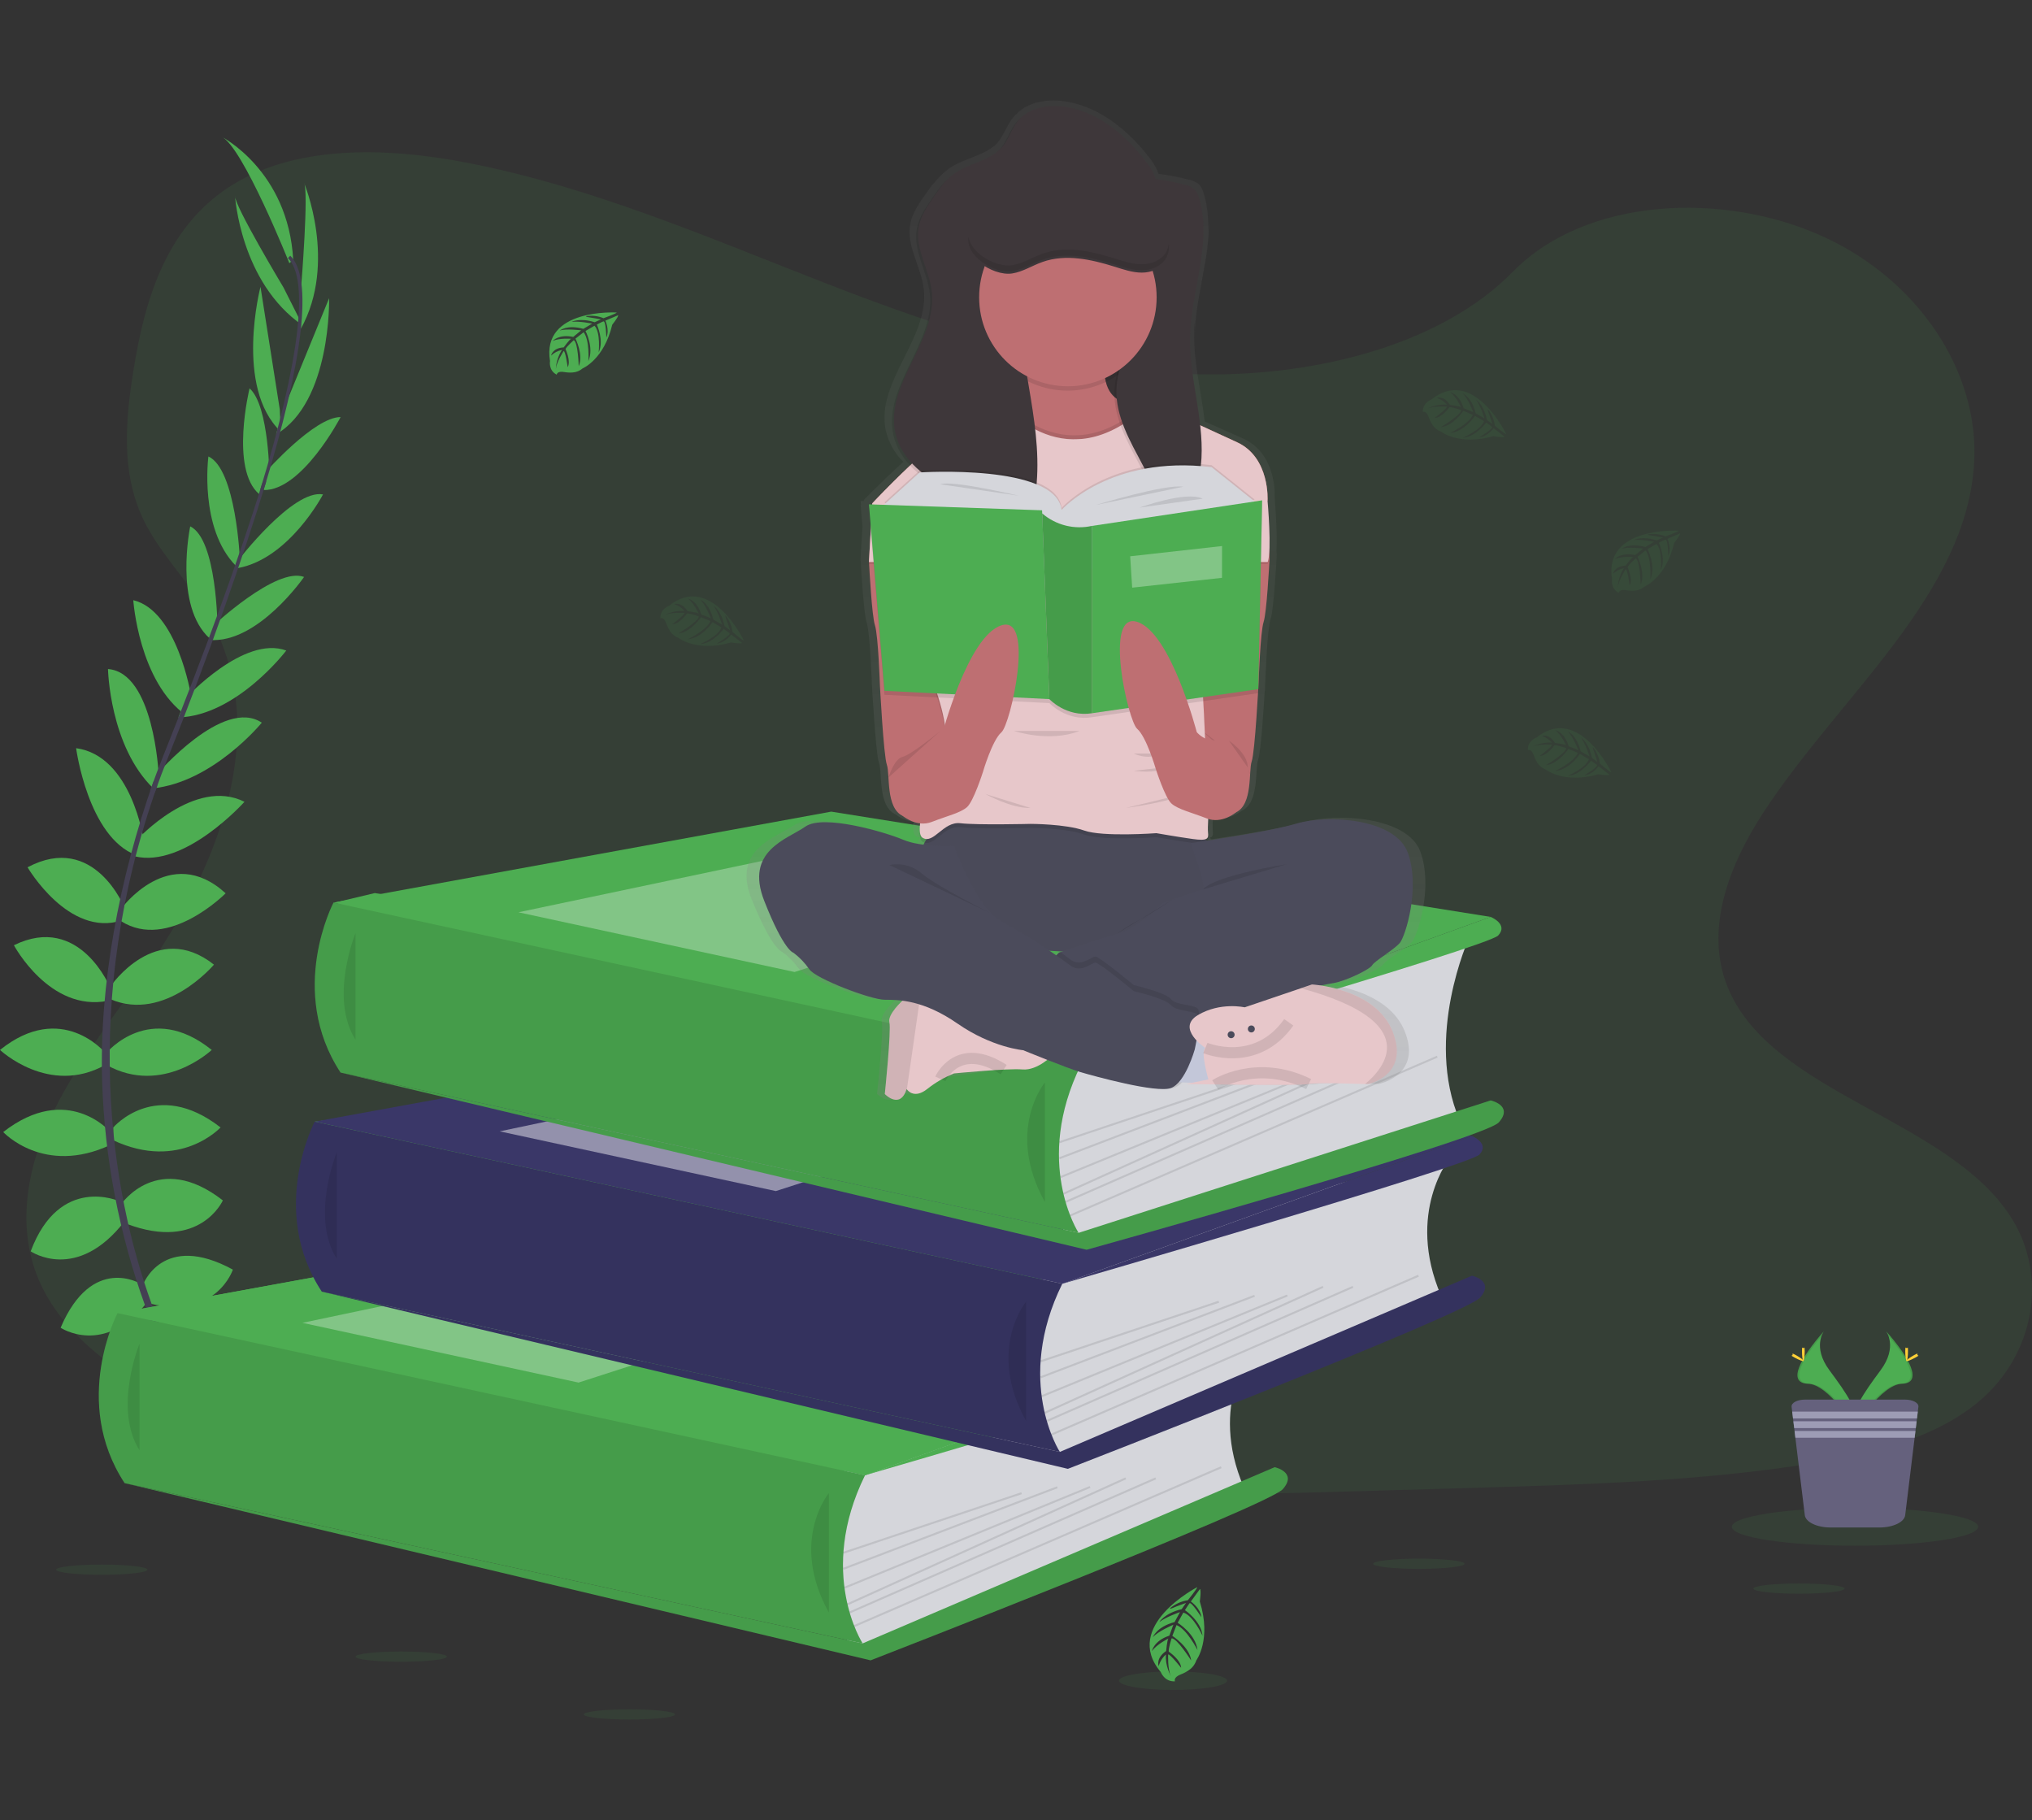 <svg width="182" height="163" viewBox="0 0 182 163" fill="none" xmlns="http://www.w3.org/2000/svg">
<rect x="0" y="0" width="182" height="163" fill="#333333" stroke="none"/>
<g clip-path="url(#clip0)">
<path opacity="0.1" d="M106.737 33.503C95.221 33.102 84.251 29.377 73.778 25.3C63.304 21.224 52.931 16.707 41.69 14.548C34.461 13.159 26.192 12.963 20.368 16.846C14.762 20.591 12.95 27.037 11.977 33.025C11.244 37.529 10.813 42.269 12.822 46.486C14.215 49.414 16.69 51.875 18.4 54.689C24.356 64.446 20.148 76.479 13.694 86.007C10.669 90.477 7.155 94.744 4.82 99.498C2.486 104.252 1.404 109.707 3.447 114.56C5.473 119.375 10.301 122.984 15.528 125.525C26.149 130.687 38.66 132.164 50.868 133C77.884 134.853 105.043 134.05 132.13 133.248C142.155 132.95 152.222 132.649 162.084 131.096C167.561 130.233 173.214 128.865 177.19 125.559C182.237 121.363 183.488 114.257 180.107 108.997C174.432 100.172 158.754 97.981 154.783 88.508C152.601 83.296 154.843 77.49 158.014 72.654C164.818 62.283 176.222 53.184 176.824 41.329C177.237 33.186 171.753 25.033 163.276 21.18C154.391 17.126 142.068 17.64 135.516 24.325C128.765 31.213 116.904 33.856 106.737 33.503Z" fill="#4DAD52"/>
<path d="M77.482 132.126L16.578 131.829L10.527 117.604L31.925 116.048L28.196 100.452L70.519 94.954L29.991 80.835L33.571 79.983L98.74 90.637L95.151 114.976L90.021 128.351L77.482 132.126Z" fill="#4DAD52"/>
<path d="M17.512 125.871C17.512 125.871 21.249 125.272 23.491 127.918C23.491 127.918 21.847 129.216 18.31 127.419L17.512 125.871Z" fill="#4DAD52"/>
<path d="M17.121 125.812C17.121 125.812 14.737 128.753 15.911 132.026C15.911 132.026 17.854 131.247 18.066 127.278L17.121 125.812Z" fill="#4DAD52"/>
<path d="M14.979 120.978C14.979 120.978 16.473 118.23 22.452 122.076C22.452 122.076 21.655 123.924 19.014 123.774C16.374 123.624 15.676 122.426 14.979 120.978Z" fill="#4DAD52"/>
<path d="M14.592 120.78C14.592 120.78 11.491 120.423 11.19 127.538C11.19 127.538 13.157 127.947 14.553 125.696C15.95 123.446 15.377 122.183 14.592 120.78Z" fill="#4DAD52"/>
<path d="M12.786 115.104C12.786 115.104 14.53 110.261 20.858 113.706C20.858 113.706 19.413 118.15 13.434 116.752L12.786 115.104Z" fill="#4DAD52"/>
<path d="M10.843 107.865C10.843 107.865 14.132 102.972 19.961 107.508C19.961 107.508 17.918 112.101 11.342 109.605L10.843 107.865Z" fill="#4DAD52"/>
<path d="M10.146 100.974C10.146 100.974 13.982 96.479 19.754 100.974C19.754 100.974 16.117 104.919 10.146 102.123V100.974Z" fill="#4DAD52"/>
<path d="M9.548 94.282C9.548 94.282 13.434 89.589 18.964 94.032C18.964 94.032 14.58 98.177 9.548 95.381V94.282Z" fill="#4DAD52"/>
<path d="M9.897 88.341C9.897 88.341 13.989 82.299 19.164 86.393C19.164 86.393 14.779 91.586 9.897 89.489V88.341Z" fill="#4DAD52"/>
<path d="M10.843 81.401C10.843 81.401 15.178 75.409 20.21 80.003C20.21 80.003 15.078 85.195 10.843 82.499V81.401Z" fill="#4DAD52"/>
<path d="M12.288 75.197C12.288 75.197 17.42 69.566 21.897 71.809C21.897 71.809 16.55 77.79 12.064 76.691L12.288 75.197Z" fill="#4DAD52"/>
<path d="M14.082 69.316C14.082 69.316 20.004 62.419 23.448 64.723C23.448 64.723 19.085 70.072 13.662 70.607L14.082 69.316Z" fill="#4DAD52"/>
<path d="M16.671 62.495C16.671 62.495 21.854 56.864 25.64 58.262C25.64 58.262 21.206 64.104 15.975 64.254L16.671 62.495Z" fill="#4DAD52"/>
<path d="M19.014 56.115C19.014 56.115 24.744 50.723 27.235 51.672C27.235 51.672 23.1 57.663 18.765 57.314L19.014 56.115Z" fill="#4DAD52"/>
<path d="M21.306 50.224C21.306 50.224 26.238 43.781 28.931 44.28C28.931 44.28 25.939 50.024 21.306 50.878V50.224Z" fill="#4DAD52"/>
<path d="M23.794 42.28C23.794 42.28 28.153 37.342 30.509 37.353C30.509 37.353 27.068 43.95 23.614 43.89L23.794 42.28Z" fill="#4DAD52"/>
<path d="M25.267 36.991L29.479 26.706C29.479 26.706 29.689 36.003 24.731 38.899L25.267 36.991Z" fill="#4DAD52"/>
<path d="M26.977 25.648C26.977 25.648 27.674 17.059 27.226 16.36C27.226 16.36 30.237 23.501 26.948 29.443L26.977 25.648Z" fill="#4DAD52"/>
<path d="M12.623 114.99C12.623 114.99 8.256 112.278 5.429 118.913C5.429 118.913 9.315 121.499 13.137 116.682L12.623 114.99Z" fill="#4DAD52"/>
<path d="M10.703 107.588C10.703 107.588 5.347 105.14 2.749 112.068C2.749 112.068 6.886 114.921 11.19 109.339L10.703 107.588Z" fill="#4DAD52"/>
<path d="M9.897 101.386C9.897 101.386 6.06 96.891 0.288 101.386C0.288 101.386 3.925 105.331 9.897 102.535V101.386Z" fill="#4DAD52"/>
<path d="M9.416 94.282C9.416 94.282 5.53 89.589 0 94.032C0 94.032 4.384 98.177 9.416 95.381V94.282Z" fill="#4DAD52"/>
<path d="M9.897 88.512C9.897 88.512 7.171 81.745 1.246 84.655C1.246 84.655 4.448 90.655 9.655 89.635L9.897 88.512Z" fill="#4DAD52"/>
<path d="M11.187 81.367C11.187 81.367 8.477 74.482 2.468 77.674C2.468 77.674 6.148 83.984 10.92 82.43L11.187 81.367Z" fill="#4DAD52"/>
<path d="M12.867 75.231C12.867 75.231 11.799 67.683 6.817 67.007C6.817 67.007 7.874 74.967 12.196 76.591L12.867 75.231Z" fill="#4DAD52"/>
<path d="M14.208 69.33C14.208 69.33 13.792 60.236 9.673 59.919C9.673 59.919 9.811 66.821 13.744 70.618L14.208 69.33Z" fill="#4DAD52"/>
<path d="M17.098 62.24C17.098 62.24 15.87 54.678 11.938 53.754C11.938 53.754 12.425 61.078 16.708 64.097L17.098 62.24Z" fill="#4DAD52"/>
<path d="M19.48 56.178C19.48 56.178 19.439 48.3 17.037 47.142C17.037 47.142 15.548 54.275 18.785 57.183L19.48 56.178Z" fill="#4DAD52"/>
<path d="M21.489 50.135C21.489 50.135 21.153 42.023 18.666 40.88C18.666 40.88 17.815 47.299 21.117 50.666L21.489 50.135Z" fill="#4DAD52"/>
<path d="M24.141 42.927C24.141 42.927 24.126 36.329 22.351 34.782C22.351 34.782 20.585 42.009 23.213 44.254L24.141 42.927Z" fill="#4DAD52"/>
<path d="M25.059 36.666L23.331 25.686C23.331 25.686 20.984 34.683 25.14 38.649L25.059 36.666Z" fill="#4DAD52"/>
<path d="M25.395 25.752C25.395 25.752 20.961 18.369 21.052 17.549C21.052 17.549 21.523 25.286 27.101 29.14L25.395 25.752Z" fill="#4DAD52"/>
<path d="M25.915 23.571C25.915 23.571 21.73 13.086 19.836 12.237C19.836 12.237 25.815 15.283 26.263 23.271L25.915 23.571Z" fill="#4DAD52"/>
<path d="M23.593 43.952L23.306 43.865C26.838 32.322 27.719 24.963 25.788 23.118L25.993 22.9C28.041 24.848 27.21 32.126 23.593 43.952Z" fill="#444053"/>
<path d="M13.867 70.978L13.443 70.826C13.819 69.769 14.222 68.695 14.646 67.638C18.333 58.43 21.471 49.864 23.484 43.287L23.852 43.109C21.836 49.698 18.753 58.592 15.062 67.813C14.641 68.851 14.238 69.919 13.867 70.978Z" fill="#444053"/>
<path d="M22.778 134.509C22.721 134.446 16.996 127.986 13.005 116.957C10.667 110.5 9.365 103.712 9.149 96.846C8.875 88.264 10.673 78.681 13.751 69.976L14.085 70.368C7.174 89.906 9.92 106.648 13.562 116.731C17.511 127.66 23.171 134.049 23.226 134.113L22.778 134.509Z" fill="#444053"/>
<path d="M112.229 120.793C112.229 120.793 108.196 125.727 111.399 133.186L79.192 147.183L76.101 147.832L74.678 141.591L75.63 133.715V129.411L112.229 120.793Z" fill="#D5D6DB"/>
<path d="M10.527 117.604L55.103 109.461L114.169 118.89L77.482 132.126L10.527 117.604Z" fill="#4DAD52"/>
<path d="M10.527 117.604L55.103 109.461L114.169 118.89L77.482 132.126L10.527 117.604Z" fill="#4DAD52"/>
<path d="M10.527 117.602C10.527 117.602 6.358 125.518 11.162 132.829L77.265 147.183C77.265 147.183 73.162 140.878 77.477 132.126L10.527 117.602Z" fill="#4DAD52"/>
<path opacity="0.1" d="M10.527 117.602C10.527 117.602 6.358 125.518 11.162 132.829L77.265 147.183C77.265 147.183 73.162 140.878 77.477 132.126L10.527 117.602Z" fill="black"/>
<path opacity="0.1" d="M12.496 120.347C12.496 120.347 10.114 126.138 12.496 129.887V120.347Z" fill="black"/>
<path d="M77.265 147.183L114.169 131.402C114.169 131.402 116.233 131.848 114.899 133.364C113.564 134.88 77.977 148.699 77.977 148.699L11.162 132.829L77.265 147.183Z" fill="#4DAD52"/>
<path opacity="0.1" d="M77.265 147.183L114.169 131.402C114.169 131.402 116.233 131.848 114.899 133.364C113.564 134.88 77.977 148.699 77.977 148.699L11.162 132.829L77.265 147.183Z" fill="black"/>
<path opacity="0.1" d="M74.24 133.721C74.24 133.721 70.681 138 74.24 144.42V133.721Z" fill="black"/>
<path opacity="0.1" d="M91.469 133.648L75.507 138.985L75.563 139.154L91.526 133.817L91.469 133.648Z" fill="black"/>
<path opacity="0.1" d="M94.666 133.117L75.502 140.42L75.565 140.587L94.73 133.284L94.666 133.117Z" fill="black"/>
<path opacity="0.1" d="M97.603 133.091L75.609 142.113L75.676 142.278L97.67 133.256L97.603 133.091Z" fill="black"/>
<path opacity="0.1" d="M100.796 132.319L75.865 143.605L75.939 143.767L100.869 132.481L100.796 132.319Z" fill="black"/>
<path opacity="0.1" d="M103.478 132.323L76.063 144.331L76.134 144.495L103.549 132.486L103.478 132.323Z" fill="black"/>
<path opacity="0.1" d="M109.346 131.324L76.476 145.551L76.547 145.715L109.416 131.488L109.346 131.324Z" fill="black"/>
<path opacity="0.3" d="M27.087 118.474L58.404 111.877L77.482 115.532L51.82 123.824L27.087 118.474Z" fill="white"/>
<path d="M114.169 118.89C114.169 118.89 115.788 119.544 114.838 120.555C113.888 121.566 77.477 132.126 77.477 132.126L114.169 118.89Z" fill="#4DAD52"/>
<path d="M129.897 103.642C129.897 103.642 125.865 108.574 129.068 116.035L96.861 130.033L93.77 130.686L92.347 124.444L93.313 116.57V112.26L129.897 103.642Z" fill="#D5D6DB"/>
<path d="M28.196 100.452L72.77 92.31L131.838 101.739L95.151 114.976L28.196 100.452Z" fill="#3A3768"/>
<path d="M28.189 100.452C28.189 100.452 24.018 108.367 28.822 115.678L94.925 130.033C94.925 130.033 90.824 123.722 95.144 114.974L28.189 100.452Z" fill="#3A3768"/>
<path opacity="0.1" d="M28.189 100.452C28.189 100.452 24.018 108.367 28.822 115.678L94.925 130.033C94.925 130.033 90.824 123.722 95.144 114.974L74.24 110.439L28.189 100.452Z" fill="black"/>
<path opacity="0.1" d="M30.164 103.196C30.164 103.196 27.783 108.986 30.164 112.736V103.196Z" fill="black"/>
<path d="M94.932 130.033L131.838 114.252C131.838 114.252 133.9 114.698 132.566 116.213C131.231 117.729 95.644 131.549 95.644 131.549L28.829 115.678L94.932 130.033Z" fill="#3A3768"/>
<path opacity="0.1" d="M94.932 130.033L131.838 114.252C131.838 114.252 133.9 114.698 132.566 116.213C131.231 117.729 95.644 131.549 95.644 131.549L28.829 115.678L94.932 130.033Z" fill="black"/>
<path opacity="0.1" d="M91.907 116.57C91.907 116.57 88.349 120.85 91.907 127.269V116.57Z" fill="black"/>
<path opacity="0.1" d="M109.138 116.499L93.175 121.836L93.232 122.006L109.194 116.669L109.138 116.499Z" fill="black"/>
<path opacity="0.1" d="M112.337 115.968L93.173 123.271L93.236 123.437L112.401 116.134L112.337 115.968Z" fill="black"/>
<path opacity="0.1" d="M115.271 115.94L93.277 124.961L93.344 125.126L115.338 116.105L115.271 115.94Z" fill="black"/>
<path opacity="0.1" d="M118.466 115.167L93.536 126.453L93.609 126.616L118.539 115.33L118.466 115.167Z" fill="black"/>
<path opacity="0.1" d="M121.146 115.169L93.731 127.178L93.802 127.341L121.217 115.332L121.146 115.169Z" fill="black"/>
<path opacity="0.1" d="M127.015 114.17L94.145 128.397L94.216 128.561L127.085 114.334L127.015 114.17Z" fill="black"/>
<path opacity="0.45" d="M44.756 101.324L76.073 94.726L95.151 98.382L69.489 106.673L44.756 101.324Z" fill="white"/>
<path d="M131.838 101.739C131.838 101.739 133.456 102.394 132.507 103.403C131.559 104.412 95.151 114.974 95.151 114.974L131.838 101.739Z" fill="#3A3768"/>
<path d="M131.569 84.022C131.569 84.022 127.536 92.879 130.738 100.338L98.532 110.413L95.448 111.067L94.025 104.826L94.977 96.95V92.64L131.569 84.022Z" fill="#D5D6DB"/>
<path d="M29.874 80.834L74.45 72.69L133.518 82.119L96.829 95.356L29.874 80.834Z" fill="#4DAD52"/>
<path d="M29.874 80.832C29.874 80.832 25.698 88.747 30.502 96.058L96.605 110.413C96.605 110.413 92.502 104.102 96.822 95.356L29.874 80.832Z" fill="#4DAD52"/>
<path opacity="0.1" d="M29.874 80.832C29.874 80.832 25.698 88.747 30.502 96.058L96.605 110.413C96.605 110.413 92.502 104.102 96.822 95.356L29.874 80.832Z" fill="black"/>
<path opacity="0.1" d="M31.843 83.576C31.843 83.576 29.461 89.368 31.843 93.116V83.576Z" fill="black"/>
<path d="M96.612 110.413L133.516 98.555C133.516 98.555 135.58 99.001 134.246 100.516C132.911 102.032 97.324 111.928 97.324 111.928L30.509 96.058L96.612 110.413Z" fill="#4DAD52"/>
<path opacity="0.1" d="M96.612 110.413L133.516 98.555C133.516 98.555 135.58 99.001 134.246 100.516C132.911 102.032 97.324 111.928 97.324 111.928L30.509 96.058L96.612 110.413Z" fill="black"/>
<path opacity="0.1" d="M93.587 96.95C93.587 96.95 90.028 101.229 93.587 107.649V96.95Z" fill="black"/>
<path opacity="0.1" d="M110.818 96.879L94.856 102.216L94.912 102.385L110.874 97.048L110.818 96.879Z" fill="black"/>
<path opacity="0.1" d="M114.016 96.348L94.852 103.651L94.915 103.818L114.08 96.515L114.016 96.348Z" fill="black"/>
<path opacity="0.1" d="M116.948 96.321L94.954 105.342L95.022 105.507L117.016 96.486L116.948 96.321Z" fill="black"/>
<path opacity="0.1" d="M120.146 95.547L95.216 106.833L95.289 106.995L120.219 95.71L120.146 95.547Z" fill="black"/>
<path opacity="0.1" d="M122.827 95.55L95.411 107.559L95.483 107.722L122.898 95.713L122.827 95.55Z" fill="black"/>
<path opacity="0.1" d="M128.695 94.553L95.825 108.78L95.896 108.943L128.765 94.716L128.695 94.553Z" fill="black"/>
<path opacity="0.3" d="M46.434 81.704L77.751 75.106L96.829 78.761L71.167 87.053L46.434 81.704Z" fill="white"/>
<path d="M133.516 82.119C133.516 82.119 135.135 82.774 134.185 83.785C133.235 84.796 96.829 95.356 96.829 95.356L133.516 82.119Z" fill="#4DAD52"/>
<path d="M55.235 27.989C55.235 27.989 48.473 27.581 49.263 32.335C49.263 32.335 49.105 33.175 49.865 33.556C49.865 33.556 49.877 33.2 50.559 33.323C50.802 33.365 51.049 33.377 51.295 33.358C51.627 33.336 51.942 33.206 52.194 32.988C52.194 32.988 54.096 32.199 54.836 29.082C54.836 29.082 55.384 28.403 55.37 28.228L54.224 28.717C54.224 28.717 54.614 29.543 54.308 30.229C54.308 30.229 54.27 28.747 54.05 28.781C54.005 28.781 53.457 29.068 53.457 29.068C53.457 29.068 54.128 30.507 53.621 31.552C53.621 31.552 53.813 29.78 53.247 29.172L52.443 29.642C52.443 29.642 53.228 31.128 52.696 32.34C52.696 32.34 52.833 30.48 52.274 29.756L51.544 30.327C51.544 30.327 52.283 31.791 51.833 32.797C51.833 32.797 51.774 30.632 51.388 30.468C51.388 30.468 50.749 31.032 50.653 31.263C50.653 31.263 51.158 32.333 50.843 32.888C50.843 32.888 50.653 31.445 50.487 31.438C50.487 31.438 49.852 32.394 49.786 33.043C49.817 32.438 50.006 31.851 50.333 31.342C49.967 31.411 49.629 31.587 49.361 31.846C49.361 31.846 49.459 31.171 50.491 31.112C50.491 31.112 51.016 30.386 51.157 30.343C51.157 30.343 50.13 30.256 49.509 30.532C49.509 30.532 50.057 29.896 51.343 30.175L52.055 29.587C52.055 29.587 50.706 29.409 50.133 29.607C50.133 29.607 50.794 29.043 52.249 29.453L53.034 28.984C53.034 28.984 51.883 28.736 51.197 28.826C51.197 28.826 51.92 28.435 53.263 28.858L53.822 28.606C53.822 28.606 52.98 28.441 52.733 28.414C52.486 28.387 52.473 28.319 52.473 28.319C53.008 28.231 53.556 28.293 54.057 28.498C54.057 28.498 55.258 28.064 55.235 27.989Z" fill="#4DAD52"/>
<path opacity="0.1" d="M150.359 47.529C150.359 47.529 143.598 47.121 144.388 51.875C144.388 51.875 144.23 52.715 144.989 53.096C144.989 53.096 145.002 52.74 145.683 52.863C145.927 52.904 146.174 52.916 146.42 52.898C146.749 52.874 147.061 52.744 147.31 52.528C147.31 52.528 149.213 51.739 149.952 48.622C149.952 48.622 150.5 47.943 150.486 47.768L149.343 48.257C149.343 48.257 149.733 49.083 149.427 49.769C149.427 49.769 149.39 48.287 149.171 48.321C149.126 48.321 148.576 48.608 148.576 48.608C148.576 48.608 149.247 50.047 148.742 51.092C148.742 51.092 148.934 49.32 148.367 48.712L147.562 49.182C147.562 49.182 148.347 50.668 147.815 51.88C147.815 51.88 147.952 50.02 147.393 49.296L146.665 49.867C146.665 49.867 147.402 51.331 146.952 52.337C146.952 52.337 146.893 50.172 146.507 50.008C146.507 50.008 145.87 50.571 145.772 50.803C145.772 50.803 146.278 51.873 145.964 52.428C145.964 52.428 145.772 50.985 145.609 50.978C145.609 50.978 144.973 51.934 144.907 52.583C144.938 51.977 145.127 51.391 145.455 50.882C145.089 50.951 144.751 51.127 144.482 51.386C144.482 51.386 144.582 50.711 145.612 50.652C145.612 50.652 146.137 49.926 146.278 49.881C146.278 49.881 145.253 49.796 144.63 50.072C144.63 50.072 145.178 49.435 146.464 49.715L147.176 49.127C147.176 49.127 145.826 48.949 145.254 49.147C145.254 49.147 145.913 48.583 147.37 48.993L148.153 48.524C148.153 48.524 147.002 48.276 146.317 48.366C146.317 48.366 147.039 47.975 148.383 48.398L148.943 48.146C148.943 48.146 148.1 47.98 147.852 47.954C147.605 47.927 147.592 47.859 147.592 47.859C148.127 47.77 148.675 47.832 149.176 48.038C149.176 48.038 150.381 47.604 150.359 47.529Z" fill="#4DAD52"/>
<path opacity="0.1" d="M66.623 57.358C66.623 57.358 63.676 51.236 59.925 54.254C59.925 54.254 59.116 54.525 59.155 55.375C59.155 55.375 59.466 55.213 59.689 55.869C59.772 56.101 59.882 56.323 60.016 56.529C60.198 56.809 60.466 57.022 60.779 57.135C60.779 57.135 62.393 58.416 65.47 57.542C65.47 57.542 66.329 57.69 66.47 57.586L65.487 56.825C65.487 56.825 64.954 57.569 64.21 57.635C64.21 57.635 65.484 56.88 65.347 56.706C65.319 56.67 64.813 56.326 64.813 56.326C64.813 56.326 63.886 57.615 62.73 57.681C62.73 57.681 64.367 56.986 64.619 56.192L63.819 55.718C63.819 55.718 62.906 57.13 61.591 57.255C61.591 57.255 63.278 56.468 63.635 55.627L62.785 55.27C62.785 55.27 61.868 56.629 60.772 56.727C60.772 56.727 62.63 55.62 62.584 55.2C62.584 55.2 61.781 54.919 61.532 54.946C61.532 54.946 60.852 55.907 60.212 55.907C60.212 55.907 61.374 55.035 61.303 54.894C61.303 54.894 60.16 54.805 59.559 55.072C60.101 54.802 60.704 54.679 61.308 54.715C61.068 54.429 60.75 54.219 60.393 54.111C60.393 54.111 61.03 53.868 61.584 54.74C61.584 54.74 62.473 54.846 62.578 54.947C62.578 54.947 62.153 54.009 61.61 53.601C61.61 53.601 62.432 53.767 62.808 55.028L63.671 55.37C63.671 55.37 63.174 54.1 62.717 53.699C62.717 53.699 63.529 54 63.883 55.482L64.673 55.939C64.673 55.939 64.329 54.81 63.916 54.255C63.916 54.255 64.609 54.698 64.895 56.078L65.388 56.445C65.388 56.445 65.121 55.627 65.032 55.398C64.943 55.17 64.987 55.124 64.987 55.124C65.326 55.547 65.54 56.056 65.607 56.595C65.607 56.595 66.559 57.412 66.623 57.358Z" fill="#4DAD52"/>
<path opacity="0.1" d="M134.911 38.881C134.911 38.881 131.966 32.759 128.214 35.776C128.214 35.776 127.406 36.047 127.443 36.898C127.443 36.898 127.756 36.738 127.977 37.392C128.06 37.625 128.17 37.847 128.306 38.054C128.487 38.333 128.755 38.545 129.068 38.658C129.068 38.658 130.683 39.938 133.758 39.066C133.758 39.066 134.617 39.213 134.76 39.109L133.783 38.346C133.783 38.346 133.249 39.091 132.507 39.157C132.507 39.157 133.779 38.401 133.642 38.227C133.614 38.191 133.109 37.847 133.109 37.847C133.109 37.847 132.183 39.136 131.025 39.202C131.025 39.202 132.664 38.507 132.916 37.715L132.103 37.244C132.103 37.244 131.192 38.654 129.875 38.781C129.875 38.781 131.562 37.993 131.922 37.151L131.069 36.795C131.069 36.795 130.153 38.155 129.059 38.252C129.059 38.252 130.915 37.144 130.868 36.727C130.868 36.727 130.068 36.443 129.819 36.472C129.819 36.472 129.139 37.431 128.496 37.431C128.496 37.431 129.66 36.559 129.589 36.418C129.589 36.418 128.447 36.329 127.843 36.597C128.385 36.327 128.988 36.204 129.593 36.24C129.354 35.953 129.036 35.743 128.68 35.636C128.68 35.636 129.317 35.393 129.87 36.265C129.87 36.265 130.76 36.372 130.865 36.474C130.865 36.474 130.44 35.534 129.895 35.126C129.895 35.126 130.717 35.293 131.093 36.561L131.957 36.903C131.957 36.903 131.461 35.632 131.004 35.231C131.004 35.231 131.815 35.532 132.167 37.014L132.959 37.471C132.959 37.471 132.614 36.343 132.201 35.787C132.201 35.787 132.895 36.229 133.18 37.61L133.673 37.977C133.673 37.977 133.407 37.158 133.317 36.93C133.226 36.702 133.272 36.657 133.272 36.657C133.61 37.081 133.824 37.59 133.89 38.129C133.89 38.129 134.856 38.938 134.911 38.881Z" fill="#4DAD52"/>
<path opacity="0.1" d="M144.322 69.161C144.322 69.161 141.377 63.038 137.619 66.055C137.619 66.055 136.811 66.326 136.849 67.176C136.849 67.176 137.162 67.016 137.383 67.67C137.465 67.903 137.575 68.125 137.71 68.332C137.891 68.611 138.159 68.823 138.472 68.936C138.472 68.936 140.087 70.218 143.164 69.345C143.164 69.345 144.021 69.493 144.164 69.387L143.182 68.626C143.182 68.626 142.648 69.371 141.904 69.437C141.904 69.437 143.176 68.681 143.039 68.507C143.011 68.471 142.505 68.127 142.505 68.127C142.505 68.127 141.58 69.416 140.422 69.484C140.422 69.484 142.061 68.787 142.313 67.995L141.511 67.52C141.511 67.52 140.6 68.933 139.283 69.058C139.283 69.058 140.97 68.269 141.329 67.428L140.477 67.071C140.477 67.071 139.561 68.43 138.466 68.528C138.466 68.528 140.324 67.421 140.278 67.001C140.278 67.001 139.475 66.718 139.226 66.746C139.226 66.746 138.546 67.706 137.904 67.706C137.904 67.706 139.068 66.834 138.996 66.693C138.996 66.693 137.854 66.604 137.251 66.871C137.794 66.602 138.397 66.479 139.002 66.515C138.763 66.228 138.445 66.017 138.087 65.91C138.087 65.91 138.724 65.666 139.278 66.54C139.278 66.54 140.167 66.645 140.272 66.746C140.272 66.746 139.847 65.809 139.304 65.398C139.304 65.398 140.126 65.566 140.502 66.834L141.365 67.176C141.365 67.176 140.868 65.905 140.411 65.505C140.411 65.505 141.222 65.805 141.575 67.289L142.367 67.743C142.367 67.743 142.021 66.616 141.609 66.06C141.609 66.06 142.303 66.502 142.589 67.884L143.082 68.241C143.082 68.241 142.815 67.422 142.726 67.194C142.637 66.966 142.682 66.921 142.682 66.921C143.02 67.345 143.234 67.854 143.299 68.392C143.299 68.392 144.267 69.214 144.322 69.161Z" fill="#4DAD52"/>
<path opacity="0.1" d="M35.934 148.827C38.193 148.827 40.025 148.622 40.025 148.369C40.025 148.116 38.193 147.911 35.934 147.911C33.675 147.911 31.843 148.116 31.843 148.369C31.843 148.622 33.675 148.827 35.934 148.827Z" fill="#4DAD52"/>
<path opacity="0.1" d="M9.117 141.039C11.377 141.039 13.208 140.833 13.208 140.58C13.208 140.327 11.377 140.122 9.117 140.122C6.858 140.122 5.027 140.327 5.027 140.58C5.027 140.833 6.858 141.039 9.117 141.039Z" fill="#4DAD52"/>
<path opacity="0.1" d="M56.375 154C58.635 154 60.466 153.795 60.466 153.542C60.466 153.289 58.635 153.084 56.375 153.084C54.116 153.084 52.285 153.289 52.285 153.542C52.285 153.795 54.116 154 56.375 154Z" fill="#4DAD52"/>
<path opacity="0.1" d="M161.126 142.733C163.386 142.733 165.217 142.527 165.217 142.274C165.217 142.021 163.386 141.816 161.126 141.816C158.867 141.816 157.036 142.021 157.036 142.274C157.036 142.527 158.867 142.733 161.126 142.733Z" fill="#4DAD52"/>
<path opacity="0.1" d="M127.085 140.509C129.345 140.509 131.176 140.304 131.176 140.051C131.176 139.798 129.345 139.592 127.085 139.592C124.826 139.592 122.995 139.798 122.995 140.051C122.995 140.304 124.826 140.509 127.085 140.509Z" fill="#4DAD52"/>
<path opacity="0.1" d="M105.064 151.354C107.736 151.354 109.902 150.981 109.902 150.521C109.902 150.062 107.736 149.689 105.064 149.689C102.392 149.689 100.226 150.062 100.226 150.521C100.226 150.981 102.392 151.354 105.064 151.354Z" fill="#4DAD52"/>
<path d="M107.222 142.151C107.222 142.151 100.486 145.639 103.966 149.748C103.966 149.748 104.294 150.639 105.24 150.577C105.24 150.577 105.052 150.231 105.774 149.954C106.031 149.855 106.275 149.725 106.502 149.567C106.808 149.356 107.036 149.049 107.153 148.696C107.153 148.696 108.53 146.848 107.463 143.43C107.463 143.43 107.601 142.463 107.48 142.306L106.662 143.432C106.662 143.432 107.507 144 107.605 144.837C107.605 144.837 106.715 143.433 106.537 143.589C106.498 143.621 106.132 144.204 106.132 144.204C106.132 144.204 107.598 145.201 107.706 146.495C107.706 146.495 106.881 144.682 105.989 144.423L105.479 145.336C105.479 145.336 107.08 146.313 107.258 147.783C107.258 147.783 106.327 145.919 105.377 145.543L105.002 146.508C105.002 146.508 106.546 147.492 106.689 148.715C106.689 148.715 105.397 146.67 104.932 146.734C104.932 146.734 104.641 147.64 104.68 147.92C104.68 147.92 105.77 148.651 105.79 149.37C105.79 149.37 104.783 148.095 104.628 148.178C104.628 148.178 104.564 149.46 104.874 150.127C104.874 150.127 104.34 149.175 104.427 148.178C104.115 148.455 103.89 148.817 103.781 149.22C103.781 149.22 103.491 148.515 104.447 147.866C104.447 147.866 104.537 146.87 104.648 146.747C104.648 146.747 103.614 147.253 103.174 147.873C103.174 147.873 103.336 146.948 104.738 146.488L105.094 145.511C105.094 145.511 103.692 146.106 103.26 146.631C103.26 146.631 103.571 145.712 105.205 145.272L105.689 144.38C105.689 144.38 104.443 144.801 103.835 145.272C103.835 145.272 104.306 144.482 105.838 144.118L106.231 143.556C106.231 143.556 105.327 143.879 105.075 143.995C104.822 144.111 104.772 144.054 104.772 144.054C105.234 143.662 105.795 143.407 106.393 143.316C106.393 143.316 107.285 142.212 107.222 142.151Z" fill="#4DAD52"/>
<path d="M127.217 76.276C126.053 73.107 119.648 72.809 116.868 73.617C114.893 74.193 110.73 74.842 108.505 75.168L108.361 75.031C108.649 74.945 108.657 74.735 108.621 74.423C108.6 74.012 108.606 73.6 108.639 73.189C110.002 73.614 111.215 72.61 111.215 72.61C112.817 71.896 112.386 68.844 112.692 68.009C112.922 67.385 113.169 63.708 113.279 61.875H113.302L113.315 61.26C113.331 60.994 113.338 60.839 113.338 60.839C113.338 60.839 113.495 56.356 113.801 55.448C114.085 54.614 114.317 50.409 114.352 49.742C114.352 49.685 114.352 49.655 114.352 49.655L114.329 49.266C114.345 48.983 114.352 48.667 114.351 48.335C114.351 46.811 114.192 44.89 114.173 44.58C114.173 44.535 114.173 44.482 114.173 44.418C114.185 43.767 114.103 40.507 111.336 39.275C110.317 38.819 109.091 38.275 107.904 37.745C107.598 35.097 106.899 32.463 106.959 29.796C106.959 29.395 106.995 28.993 107.034 28.594C107.034 28.71 107.021 28.828 107.02 28.951C107.02 29.209 107.02 29.469 107.02 29.728C107.125 26.392 108.383 23.038 108.265 19.773C108.254 20.092 108.231 20.413 108.201 20.734C108.262 19.629 108.147 18.522 107.859 17.454C107.753 17.078 107.609 16.689 107.301 16.438C107.01 16.235 106.676 16.103 106.326 16.051C105.484 15.835 104.628 15.675 103.765 15.573C103.634 15.171 103.439 14.792 103.189 14.452C101.384 11.969 98.712 9.637 95.552 9.102C93.966 8.835 92.142 9.057 91.064 10.193C90.951 10.293 90.846 10.4 90.747 10.514C90.167 11.208 89.918 12.119 89.324 12.811C89.285 12.857 89.24 12.9 89.198 12.945C88.034 13.988 86.221 14.206 84.927 15.142C84.699 15.31 84.486 15.496 84.288 15.7C83.767 16.217 83.3 16.787 82.893 17.399C82.311 18.219 81.713 19.073 81.528 20.052C81.157 22.014 82.489 23.874 82.737 25.848C83.288 30.265 78.411 34.184 79.335 38.542C79.581 39.613 80.125 40.592 80.904 41.365C79.002 43.091 77.383 44.765 77.383 44.765V44.865H77.082L77.112 45.222H77.082L77.247 47.157L77.082 49.974C77.082 49.974 77.082 50.004 77.082 50.061V50.076V50.152C77.082 50.152 77.082 50.183 77.082 50.24H77.093C77.148 51.272 77.367 54.985 77.626 55.767C77.932 56.675 78.087 61.158 78.087 61.158C78.087 61.158 78.425 67.494 78.735 68.332C79.044 69.17 78.605 72.214 80.212 72.932C80.682 73.294 81.238 73.525 81.826 73.603C81.744 74.27 81.795 74.753 82.061 74.904C82.174 74.971 82.303 75.008 82.434 75.011C82.325 75.174 82.228 75.343 82.144 75.52C81.506 75.453 80.88 75.305 80.279 75.079C78.553 74.366 72.826 72.761 71.162 73.89C69.498 75.019 65.495 76.042 67.343 80.586C69.192 85.129 70.053 85.243 70.053 85.243C70.623 85.657 71.122 86.16 71.532 86.732C72.087 87.569 77.26 89.482 78.553 89.482C79.103 89.473 79.653 89.501 80.199 89.564C80.199 89.564 78.795 90.798 78.982 91.515C79.169 92.231 78.555 97.97 78.555 97.97C78.555 97.97 79.979 99.407 80.587 97.522L80.609 97.551C80.722 97.706 81.338 98.407 82.496 97.522C82.971 97.162 83.474 96.842 84.002 96.566L89.61 95.771C90.195 95.734 90.781 95.73 91.367 95.759C92.256 95.832 93.13 95.304 93.68 94.896C94.842 95.338 96.148 95.821 96.769 95.998C98.028 96.354 103.819 97.911 105.173 97.424C105.454 97.312 105.704 97.133 105.902 96.903L107.194 96.944L106.589 97.066C106.589 97.066 107.767 97.085 109.368 97.107L109.301 97.146L111.31 97.128C114.249 97.155 117.552 97.164 117.986 97.066C118.665 96.914 122.197 97.021 123.238 97.066H123.528C123.528 97.066 127.409 96.29 125.808 92.344C124.576 89.312 120.792 88.432 119.112 88.189C119.585 88.095 119.993 88.022 120.263 87.979C121.436 87.8 123.714 86.731 123.899 86.365C124.084 85.999 125.993 84.938 126.486 84.334C126.979 83.729 128.386 79.444 127.217 76.276ZM95.073 85.143L94.883 85.206L94.754 85.249L94.509 85.491C94.313 85.359 94.103 85.22 93.884 85.078C94.27 85.101 94.667 85.124 95.073 85.143Z" fill="url(#paint0_linear)"/>
<path d="M106.418 66.342C106.418 66.342 109.141 73.474 110.689 72.761C112.237 72.048 111.817 69.016 112.112 68.186C112.407 67.355 112.735 61.053 112.735 61.053C112.735 61.053 112.884 56.595 113.18 55.693C113.454 54.864 113.676 50.682 113.714 50.024C113.714 49.967 113.714 49.937 113.714 49.937L113.42 44.765L111.758 44.35L107.904 45.776L107.37 48.831L107.162 50.024L107.073 50.532L106.418 66.342Z" fill="#BE6F72"/>
<path opacity="0.1" d="M107.315 65.147C107.315 65.147 109.913 67.278 110.696 67.465C111.479 67.652 111.959 69.314 111.959 69.314" fill="black"/>
<path d="M85.128 66.654C85.128 66.654 82.406 73.787 80.858 73.073C79.31 72.36 79.73 69.329 79.434 68.498C79.139 67.667 78.811 61.365 78.811 61.365C78.811 61.365 78.662 56.907 78.367 56.005C78.093 55.175 77.87 50.994 77.833 50.336C77.833 50.279 77.833 50.249 77.833 50.249L78.128 45.078L79.79 44.662L83.644 46.089L84.178 49.143L84.386 50.336L84.475 50.844L85.128 66.654Z" fill="#BE6F72"/>
<path d="M102.856 28.483H96.779V37.975H102.856V28.483Z" fill="#3E373A"/>
<path opacity="0.1" d="M102.856 28.483H96.779V37.975H102.856V28.483Z" fill="black"/>
<path d="M84.061 73.758C84.061 73.758 81.984 76.046 82.754 76.461C83.525 76.877 88.509 84.664 88.509 84.664C88.509 84.664 104.879 86.684 107.966 83.653C111.053 80.621 110.991 75.206 110.991 75.206C110.991 75.206 108.511 75.741 108.24 75.45C107.97 75.159 106.484 73.758 106.484 73.758C106.484 73.758 85.484 72.481 84.061 73.758Z" fill="#4B4B5B"/>
<path opacity="0.02" d="M84.061 73.758C84.061 73.758 81.984 76.046 82.754 76.461C83.525 76.877 88.509 84.664 88.509 84.664C88.509 84.664 104.879 86.684 107.966 83.653C111.053 80.621 110.991 75.206 110.991 75.206C110.991 75.206 108.511 75.741 108.24 75.45C107.97 75.159 106.484 73.758 106.484 73.758C106.484 73.758 85.484 72.481 84.061 73.758Z" fill="black"/>
<path d="M113.53 44.84L108.192 49.12L106.578 49.238L105.986 49.28L96.034 50.011L85.713 49.255L84.178 49.143L82.221 49L78.128 45.078C78.128 45.078 81.025 41.968 83.562 39.869C84.562 39.04 85.507 38.369 86.196 38.105L86.313 38.064C86.746 37.895 87.133 37.625 87.441 37.276C89.445 35.206 91.297 30.097 91.297 30.097C91.297 30.097 100.135 25.521 99.068 31.524C98 37.526 103.041 36.042 103.041 36.042L104.703 36.802L105.359 37.103L107.034 37.872L110.811 39.608C113.776 40.976 113.53 44.84 113.53 44.84Z" fill="#BE6F72"/>
<path opacity="0.1" d="M95.619 34.985C100.009 34.985 103.568 31.419 103.568 27.019C103.568 22.62 100.009 19.054 95.619 19.054C91.23 19.054 87.671 22.62 87.671 27.019C87.671 31.419 91.23 34.985 95.619 34.985Z" fill="black"/>
<path opacity="0.1" d="M113.543 50.514H77.833C77.833 50.457 77.833 50.427 77.833 50.427L78.128 45.256C78.128 45.256 81.025 42.146 83.562 40.047L105.982 39.156L107.025 38.054L110.802 39.79C113.769 41.156 113.53 45.02 113.53 45.02C113.53 45.02 113.936 49.498 113.543 50.514Z" fill="black"/>
<path d="M113.543 50.336H77.833C77.833 50.279 77.833 50.249 77.833 50.249L78.128 45.078C78.128 45.078 81.025 41.968 83.562 39.869L105.982 38.977L107.025 37.875L110.802 39.612C113.769 40.978 113.53 44.842 113.53 44.842C113.53 44.842 113.936 49.32 113.543 50.336Z" fill="#E7C7CA"/>
<path opacity="0.1" d="M89.895 35.835C89.895 35.835 95.528 43.029 103.032 35.687C110.536 28.346 103.863 52.062 103.863 52.062L87.671 53.988L89.895 35.835Z" fill="black"/>
<path d="M89.895 36.192C89.895 36.192 95.528 43.385 103.032 36.044C110.536 28.703 103.863 52.419 103.863 52.419L87.671 54.345L89.895 36.192Z" fill="#E7C7CA"/>
<path opacity="0.1" d="M105.351 37.454L105.947 46.565L106.585 49.596L107.073 51.914C107.073 51.914 108.318 69.746 107.963 70.637C107.607 71.529 108.141 72.242 108.215 72.717C108.29 73.191 108.141 74.382 108.199 74.917C108.258 75.452 108.199 75.689 106.836 75.498C105.473 75.308 103.573 74.976 103.573 74.976C103.573 74.976 98.769 75.332 97.109 74.739C95.448 74.145 92.304 74.143 92.304 74.143C92.304 74.143 87.559 74.263 86.018 74.084C84.477 73.906 83.644 75.987 82.637 75.391C81.63 74.796 83.822 69.032 84.534 67.367C85.246 65.702 83.585 61.483 83.585 61.483L85.721 49.612L86.196 46.921V38.462L86.313 38.421C86.746 38.252 87.133 37.981 87.441 37.633L87.975 46.146L104.701 46.741V37.16" fill="black"/>
<path d="M105.351 37.098L105.947 46.208L106.585 49.239L107.073 51.557C107.073 51.557 108.318 69.389 107.963 70.281C107.607 71.172 108.141 71.886 108.215 72.36C108.29 72.834 108.141 74.025 108.199 74.56C108.258 75.095 108.199 75.332 106.836 75.142C105.473 74.951 103.573 74.619 103.573 74.619C103.573 74.619 98.769 74.976 97.109 74.382C95.448 73.788 92.304 73.787 92.304 73.787C92.304 73.787 87.559 73.906 86.018 73.728C84.477 73.549 83.644 75.63 82.637 75.035C81.63 74.439 83.822 68.676 84.534 67.01C85.246 65.345 83.585 61.126 83.585 61.126L85.721 49.255L86.196 46.565V38.105L86.313 38.064C86.746 37.895 87.133 37.625 87.441 37.276L87.975 45.789L104.701 46.385V36.804" fill="#E7C7CA"/>
<path opacity="0.1" d="M107.274 18.086C107.173 17.713 107.032 17.326 106.74 17.076C106.462 16.876 106.14 16.744 105.801 16.691C104.989 16.477 104.164 16.319 103.331 16.217C103.212 15.821 103.032 15.446 102.797 15.106C101.053 12.638 98.473 10.311 95.438 9.785C93.849 9.509 92.007 9.757 90.989 11.012C90.431 11.702 90.19 12.617 89.626 13.294C88.539 14.61 86.577 14.773 85.207 15.791C84.475 16.326 83.945 17.101 83.427 17.854C82.867 18.669 82.29 19.518 82.112 20.491C81.756 22.437 83.039 24.291 83.276 26.254C83.81 30.646 79.112 34.542 80 38.876C80.518 41.402 82.847 43.182 85.256 44.084C86.105 44.403 87.075 44.721 87.472 45.538C87.65 45.894 87.68 46.306 87.847 46.666C88.409 47.868 90.258 47.914 91.251 47.039C92.244 46.163 92.557 44.748 92.674 43.426C93.151 37.656 90.845 31.955 91.114 26.171C91.194 24.421 91.685 22.437 93.249 21.645C95.354 20.575 97.886 22.358 100.203 22.018C101.299 24.691 101.532 27.641 100.868 30.454C100.5 31.993 99.863 33.485 99.817 35.072C99.747 37.488 101.048 39.696 102.173 41.832C102.414 42.232 102.575 42.674 102.648 43.136C102.665 43.604 102.579 44.07 102.393 44.5C101.758 46.213 100.662 47.804 100.537 49.628C100.501 49.841 100.549 50.06 100.671 50.238C100.796 50.357 100.958 50.43 101.13 50.445C103.052 50.775 104.714 49.068 105.651 47.355C106.697 45.462 107.306 43.359 107.434 41.199C107.628 37.569 106.329 33.997 106.409 30.363C106.502 26.231 108.365 22.071 107.274 18.086Z" fill="black"/>
<path d="M107.452 17.907C107.351 17.535 107.21 17.148 106.918 16.898C106.64 16.698 106.318 16.566 105.979 16.513C105.167 16.299 104.342 16.141 103.509 16.039C103.39 15.643 103.21 15.268 102.975 14.928C101.231 12.46 98.651 10.133 95.616 9.607C94.027 9.33 92.185 9.578 91.167 10.834C90.609 11.524 90.368 12.438 89.804 13.116C88.717 14.432 86.754 14.594 85.384 15.612C84.653 16.147 84.123 16.923 83.605 17.675C83.044 18.491 82.468 19.339 82.29 20.313C81.934 22.258 83.217 24.113 83.454 26.076C83.988 30.468 79.29 34.364 80.178 38.697C80.696 41.224 83.025 43.004 85.434 43.906C86.283 44.225 87.253 44.542 87.65 45.359C87.827 45.716 87.858 46.128 88.025 46.488C88.587 47.69 90.436 47.736 91.429 46.861C92.422 45.985 92.735 44.569 92.852 43.248C93.329 37.478 91.023 31.777 91.292 25.992C91.372 24.243 91.863 22.258 93.427 21.467C95.532 20.397 98.064 22.18 100.381 21.839C101.477 24.512 101.71 27.463 101.046 30.275C100.678 31.814 100.041 33.307 99.995 34.894C99.925 37.31 101.226 39.518 102.351 41.654C102.592 42.053 102.753 42.496 102.826 42.957C102.843 43.425 102.756 43.891 102.571 44.321C101.936 46.035 100.84 47.626 100.715 49.45C100.679 49.663 100.727 49.882 100.849 50.06C100.974 50.178 101.136 50.251 101.308 50.267C103.23 50.596 104.891 48.89 105.829 47.176C106.875 45.284 107.484 43.18 107.612 41.021C107.806 37.39 106.507 33.819 106.587 30.184C106.68 26.053 108.543 21.893 107.452 17.907Z" fill="#3E373A"/>
<path d="M103.521 96.861L110.58 97.087L109.568 91.841L104.16 92.356L103.521 96.861Z" fill="#C3C7D9"/>
<path d="M125.393 84.427C124.918 85.02 123.08 86.09 122.902 86.447C122.724 86.804 120.53 87.874 119.402 88.052C118.274 88.23 114.717 89.004 114.064 89.419C113.596 89.719 109.84 90.668 107.372 91.194C106.703 91.352 106.027 91.474 105.345 91.559C104.278 91.618 92.594 87.636 92.594 87.636L94.847 85.318L94.972 85.275C95.609 85.06 98.552 84.063 100.185 83.589C102.025 83.054 104.16 80.855 104.16 80.855C104.16 80.855 107.302 79.785 107.719 79.666C108.135 79.546 106.651 75.505 106.651 75.505C106.651 75.505 113.472 74.557 116.141 73.753C118.81 72.948 124.979 73.246 126.105 76.397C127.231 79.548 125.875 83.833 125.393 84.427Z" fill="#4B4B5B"/>
<path d="M94.313 94.471C94.313 94.471 92.95 95.898 91.585 95.78C90.221 95.662 85.448 96.137 85.448 96.137C84.584 96.482 83.774 96.953 83.044 97.533C81.929 98.414 81.336 97.711 81.226 97.561L81.206 97.533C80.612 99.407 79.249 97.979 79.249 97.979C79.249 97.979 79.842 92.273 79.66 91.559C79.479 90.846 80.833 89.621 80.833 89.621L82.434 89.213L86.491 88.171L92.304 90.192L94.313 94.471Z" fill="#E7C7CA"/>
<path opacity="0.1" d="M82.427 89.213L81.226 97.561L81.206 97.533C80.612 99.407 79.249 97.979 79.249 97.979C79.249 97.979 79.842 92.273 79.66 91.559C79.479 90.846 80.833 89.621 80.833 89.621L82.427 89.213Z" fill="black"/>
<path opacity="0.1" d="M90.822 65.464C90.822 65.464 93.964 66.534 96.694 65.464H90.822Z" fill="black"/>
<path opacity="0.1" d="M101.55 67.487C101.55 67.487 102.854 68.139 103.863 67.487H101.55Z" fill="black"/>
<path opacity="0.1" d="M101.55 69.034C101.55 69.034 103.744 69.329 104.16 68.735L101.55 69.034Z" fill="black"/>
<path opacity="0.1" d="M100.838 72.36C100.838 72.36 104.959 71.825 105.982 71.112L100.838 72.36Z" fill="black"/>
<path opacity="0.1" d="M88.263 71.112C88.263 71.112 90.576 72.419 92.297 72.36L88.263 71.112Z" fill="black"/>
<path opacity="0.1" d="M107.37 91.194C106.702 91.352 106.025 91.474 105.343 91.559C104.276 91.618 92.593 87.636 92.593 87.636L94.845 85.318L94.97 85.275C95.326 85.527 95.617 85.743 95.826 85.907C96.806 86.681 97.753 85.669 98.109 85.669C98.464 85.669 101.548 88.225 101.548 88.225C101.548 88.225 104.395 88.879 104.87 89.473C105.345 90.067 107.005 89.949 107.301 90.365C107.39 90.493 107.4 90.809 107.37 91.194Z" fill="black"/>
<path d="M85.448 75.748C85.448 75.748 82.569 75.914 80.909 75.213C79.249 74.512 73.733 72.895 72.132 74.031C70.53 75.167 66.674 76.171 68.454 80.689C70.233 85.208 71.064 85.325 71.064 85.325C71.615 85.739 72.095 86.239 72.487 86.805C73.021 87.638 78.004 89.539 79.249 89.539C80.495 89.539 82.689 89.539 85.772 91.679C88.856 93.819 91.644 94.058 91.644 94.058C91.644 94.058 95.559 95.662 96.778 96.019C97.996 96.376 103.566 97.92 104.872 97.445C106.178 96.971 107.007 93.997 107.007 93.997C107.007 93.997 107.6 91.322 107.302 90.907C107.005 90.491 105.345 90.609 104.872 90.015C104.399 89.421 101.55 88.767 101.55 88.767C101.55 88.767 98.473 86.21 98.117 86.21C97.762 86.21 96.815 87.219 95.835 86.447C93.882 84.997 91.83 83.686 89.694 82.524C87.441 81.335 85.448 75.748 85.448 75.748Z" fill="#4B4B5B"/>
<path opacity="0.1" d="M79.66 77.472C80.173 77.367 80.703 77.382 81.209 77.516C81.714 77.65 82.183 77.899 82.576 78.244C84 79.434 88.79 81.821 88.79 81.821" fill="black"/>
<path opacity="0.1" d="M115.251 77.397C115.251 77.397 108.904 78.36 107.719 79.667L115.251 77.397Z" fill="black"/>
<path d="M122.546 97.087H122.267C121.263 97.051 117.863 96.944 117.208 97.087C116.438 97.265 106.235 97.087 106.235 97.087L108.23 96.672C108.23 96.672 107.489 94.072 107.959 93.856C107.959 93.856 105.29 92.094 107.302 90.905C109.315 89.716 111.484 90.217 111.484 90.217L116.536 88.501L117.505 88.171C117.505 88.171 123.199 88.469 124.74 92.392C126.281 96.315 122.546 97.087 122.546 97.087Z" fill="#E7C7CA"/>
<path opacity="0.1" d="M122.546 97.087H122.267C123.923 95.718 127.671 91.549 116.536 88.51L117.505 88.18C117.505 88.18 123.199 88.478 124.74 92.401C126.281 96.324 122.546 97.087 122.546 97.087Z" fill="black"/>
<path d="M112.078 92.465C112.25 92.465 112.39 92.325 112.39 92.153C112.39 91.981 112.25 91.841 112.078 91.841C111.906 91.841 111.767 91.981 111.767 92.153C111.767 92.325 111.906 92.465 112.078 92.465Z" fill="#4B4B5B"/>
<path d="M110.269 92.981C110.441 92.981 110.58 92.841 110.58 92.668C110.58 92.496 110.441 92.356 110.269 92.356C110.097 92.356 109.957 92.496 109.957 92.668C109.957 92.841 110.097 92.981 110.269 92.981Z" fill="#4B4B5B"/>
<g opacity="0.1">
<path opacity="0.1" d="M101.452 26.725C101.521 24.764 101.173 22.81 100.431 20.994C98.117 21.34 95.584 19.551 93.477 20.621C91.918 21.413 91.429 23.398 91.342 25.147C91.32 25.609 91.317 26.071 91.326 26.532C91.326 26.369 91.326 26.203 91.342 26.039C91.424 24.289 91.913 22.305 93.477 21.513C95.584 20.443 98.114 22.226 100.431 21.886C101.059 23.424 101.405 25.064 101.452 26.725Z" fill="black"/>
<path opacity="0.1" d="M83.527 26.399C83.557 26.01 83.549 25.62 83.504 25.233C83.315 23.663 82.459 22.164 82.304 20.634C82.105 22.479 83.278 24.252 83.504 26.124C83.527 26.221 83.527 26.306 83.527 26.399Z" fill="black"/>
<path opacity="0.1" d="M92.902 42.401C92.792 43.724 92.48 45.138 91.479 46.015C90.477 46.893 88.632 46.845 88.075 45.643C87.897 45.286 87.87 44.871 87.698 44.514C87.302 43.697 86.331 43.38 85.482 43.061C83.071 42.157 80.746 40.386 80.228 37.852C80.181 37.623 80.15 37.39 80.133 37.157C80.09 37.688 80.121 38.222 80.228 38.744C80.746 41.27 83.075 43.048 85.482 43.952C86.331 44.272 87.302 44.589 87.698 45.406C87.876 45.762 87.906 46.174 88.075 46.534C88.635 47.736 90.484 47.782 91.479 46.907C92.473 46.032 92.783 44.616 92.902 43.292C92.956 42.596 92.975 41.897 92.957 41.199C92.957 41.604 92.934 42.003 92.902 42.401Z" fill="black"/>
<path opacity="0.1" d="M106.646 29.339C106.646 29.598 106.646 29.855 106.646 30.111C106.746 26.795 107.959 23.46 107.84 20.213C107.747 23.216 106.714 26.287 106.646 29.339Z" fill="black"/>
<path opacity="0.1" d="M102.827 42.756C102.871 42.544 102.885 42.328 102.868 42.112C102.797 41.651 102.635 41.208 102.393 40.809C101.365 38.847 100.192 36.839 100.053 34.662C100.053 34.755 100.041 34.84 100.039 34.94C99.968 37.355 101.269 39.564 102.393 41.7C102.584 42.031 102.73 42.386 102.827 42.756Z" fill="black"/>
<path opacity="0.1" d="M107.669 40.175C107.536 42.336 106.923 44.439 105.874 46.331C104.934 48.045 103.274 49.751 101.351 49.421C101.178 49.406 101.016 49.333 100.891 49.213C100.855 49.172 100.827 49.125 100.808 49.074C100.786 49.213 100.769 49.353 100.758 49.496C100.721 49.709 100.769 49.927 100.891 50.104C101.016 50.224 101.178 50.298 101.351 50.313C103.274 50.643 104.934 48.936 105.874 47.223C106.923 45.331 107.536 43.227 107.669 41.067C107.69 40.65 107.692 40.234 107.68 39.819C107.676 39.938 107.676 40.056 107.669 40.175Z" fill="black"/>
</g>
<path opacity="0.1" d="M107.959 93.856C107.959 93.856 112.463 95.75 115.432 91.559" stroke="black" stroke-miterlimit="10"/>
<path opacity="0.1" d="M108.845 97.166C108.845 97.166 112.523 94.769 117.208 97.087" stroke="black" stroke-miterlimit="10"/>
<path opacity="0.1" d="M84.226 96.622C84.226 96.622 85.77 93.13 89.895 95.793" stroke="black" stroke-miterlimit="10"/>
<path opacity="0.1" d="M79.219 44.988L82.368 42.135C82.368 42.135 94.58 41.333 95.085 45.493C95.085 45.493 99.415 40.561 108.52 41.659L112.372 44.733L101.724 49.416L91.377 53.013L83.756 49.594L79.219 44.988Z" fill="black"/>
<path d="M79.219 45.167L82.368 42.313C82.368 42.313 94.58 41.511 95.085 45.671C95.085 45.671 99.415 40.739 108.52 41.837L112.372 44.912L101.724 49.594L91.377 53.191L83.756 49.773L79.219 45.167Z" fill="#D5D6DB"/>
<path opacity="0.1" d="M77.826 45.523L79.219 62.226L93.987 62.97L93.347 46.338L93.335 46.058L77.826 45.523Z" fill="black"/>
<path d="M77.826 45.167L79.219 61.87L93.987 62.613L93.347 45.981L93.335 45.702L77.826 45.167Z" fill="#4DAD52"/>
<path opacity="0.1" d="M113.048 45.167L97.813 47.456V64.234L112.701 62.078L113.048 45.167Z" fill="black"/>
<path d="M113.048 44.81L97.813 47.1V63.877L112.701 61.721L113.048 44.81Z" fill="#4DAD52"/>
<path opacity="0.3" d="M109.456 48.904L101.226 49.821L101.406 52.631L109.45 51.75L109.456 48.904Z" fill="white"/>
<path d="M80.02 70.814L80.858 73.073C80.858 73.073 82.103 74.143 83.466 73.608C84.829 73.073 86.018 72.808 86.61 72.287C87.203 71.766 88.034 69.15 88.034 69.15C88.034 69.15 88.865 66.297 89.694 65.584C90.523 64.871 92.719 55.044 89.694 56.005C86.669 56.966 84.356 65.882 84.356 65.882C84.356 65.882 83.822 66.534 83.052 66.595C82.281 66.656 80.738 66.475 80.441 67.13C80.144 67.784 79.13 69.507 80.02 70.814Z" fill="#BE6F72"/>
<path opacity="0.1" d="M97.813 47.454C97.033 47.631 96.223 47.621 95.447 47.428C94.671 47.234 93.951 46.861 93.345 46.338L93.988 62.968C93.988 62.968 95.5 64.609 97.813 64.234V47.454Z" fill="black"/>
<path d="M97.813 47.098C97.033 47.274 96.223 47.265 95.447 47.071C94.671 46.877 93.951 46.504 93.345 45.981L93.988 62.611C93.988 62.611 95.5 64.252 97.813 63.877V47.098Z" fill="#4DAD52"/>
<path opacity="0.1" d="M97.813 47.098C97.033 47.274 96.223 47.265 95.447 47.071C94.671 46.877 93.951 46.504 93.345 45.981L93.988 62.611C93.988 62.611 95.5 64.252 97.813 63.877V47.098Z" fill="black"/>
<path opacity="0.1" d="M98.169 45.224C98.169 45.224 104.367 43.325 105.982 43.592L98.169 45.224Z" fill="black"/>
<path opacity="0.1" d="M91.237 44.395C91.237 44.395 85.23 42.968 84.226 43.373L91.237 44.395Z" fill="black"/>
<path opacity="0.1" d="M102.077 45.461C102.077 45.461 106.221 43.938 107.719 44.662L102.077 45.461Z" fill="black"/>
<path opacity="0.1" d="M99.989 83.662C100.632 83.178 101.315 82.753 102.032 82.39C103.1 81.875 105.057 80.537 105.057 80.537" fill="black"/>
<path opacity="0.1" d="M84.226 65.464C84.226 65.464 81.626 67.595 80.845 67.782C80.064 67.97 79.582 69.632 79.582 69.632" fill="black"/>
<path d="M111.52 70.496L110.69 72.761C110.69 72.761 109.445 73.831 108.08 73.296C106.715 72.761 105.53 72.495 104.936 71.975C104.342 71.454 103.512 68.838 103.512 68.838C103.512 68.838 102.683 65.985 101.852 65.272C101.021 64.559 98.827 54.731 101.852 55.693C104.877 56.654 107.19 65.57 107.19 65.57C107.19 65.57 107.724 66.222 108.495 66.283C109.265 66.344 110.808 66.163 111.105 66.818C111.402 67.472 112.409 69.195 111.52 70.496Z" fill="#BE6F72"/>
<path opacity="0.1" d="M110.066 66.331C110.066 66.331 111.765 67.426 111.758 68.735L110.066 66.331Z" fill="black"/>
<path d="M95.648 34.594C100.037 34.594 103.596 31.028 103.596 26.629C103.596 22.23 100.037 18.663 95.648 18.663C91.258 18.663 87.699 22.23 87.699 26.629C87.699 31.028 91.258 34.594 95.648 34.594Z" fill="#BE6F72"/>
<path d="M90.657 24.491C91.621 24.339 92.466 23.777 93.388 23.455C95.45 22.729 97.731 23.227 99.819 23.881C100.619 24.132 101.432 24.416 102.272 24.416C103.112 24.416 104.004 24.072 104.432 23.346C104.827 22.679 104.751 21.812 104.418 21.112C104.085 20.411 103.529 19.847 102.966 19.316C101.116 17.565 98.82 15.928 96.281 16.106C95.26 16.18 94.283 16.545 93.344 16.95C92.16 17.461 91.009 18.042 89.895 18.69C89.039 19.188 87.454 19.853 86.961 20.762C85.84 22.811 88.913 24.765 90.657 24.491Z" fill="#3E373A"/>
<path opacity="0.1" d="M104.432 22.597C104.004 23.323 103.112 23.667 102.272 23.667C101.432 23.667 100.619 23.394 99.817 23.143C97.73 22.488 95.45 21.989 93.386 22.717C92.466 23.039 91.619 23.608 90.655 23.751C89.249 23.972 86.986 22.745 86.74 21.185C86.464 22.988 89.089 24.532 90.655 24.286C91.619 24.134 92.466 23.573 93.386 23.252C95.45 22.524 97.73 23.023 99.817 23.678C100.619 23.929 101.431 24.213 102.272 24.202C103.114 24.191 104.004 23.86 104.432 23.132C104.655 22.736 104.742 22.279 104.681 21.828C104.654 22.099 104.569 22.361 104.432 22.597Z" fill="black"/>
<path d="M168.936 119.236C168.936 119.236 169.991 120.618 168.448 122.706C166.906 124.794 165.635 126.556 166.148 127.857C166.148 127.857 168.475 123.981 170.368 123.926C172.262 123.87 171.016 121.566 168.936 119.236Z" fill="#4DAD52"/>
<path opacity="0.1" d="M168.936 119.236C169.028 119.369 169.1 119.515 169.151 119.669C170.998 121.845 171.984 123.876 170.206 123.926C168.552 123.974 166.568 126.939 166.093 127.686C166.108 127.747 166.126 127.806 166.148 127.865C166.148 127.865 168.475 123.988 170.368 123.933C172.262 123.877 171.016 121.566 168.936 119.236Z" fill="black"/>
<path d="M170.893 120.998C170.893 121.484 170.838 121.878 170.772 121.878C170.706 121.878 170.649 121.484 170.649 120.998C170.649 120.511 170.717 120.741 170.785 120.741C170.852 120.741 170.893 120.511 170.893 120.998Z" fill="#FFD037"/>
<path d="M171.568 121.579C171.142 121.811 170.77 121.952 170.738 121.893C170.706 121.834 171.025 121.597 171.45 121.358C171.875 121.119 171.708 121.294 171.74 121.358C171.772 121.422 171.995 121.345 171.568 121.579Z" fill="#FFD037"/>
<path d="M163.359 119.236C163.359 119.236 162.304 120.618 163.847 122.706C165.39 124.794 166.66 126.556 166.146 127.857C166.146 127.857 163.82 123.981 161.925 123.926C160.03 123.87 161.285 121.566 163.359 119.236Z" fill="#4DAD52"/>
<path opacity="0.1" d="M163.359 119.236C163.268 119.369 163.195 119.515 163.144 119.669C161.297 121.845 160.311 123.876 162.089 123.926C163.742 123.974 165.728 126.939 166.203 127.686C166.188 127.747 166.169 127.807 166.146 127.865C166.146 127.865 163.82 123.988 161.925 123.933C160.03 123.877 161.285 121.566 163.359 119.236Z" fill="black"/>
<path d="M161.399 120.998C161.399 121.484 161.452 121.878 161.52 121.878C161.587 121.878 161.642 121.484 161.642 120.998C161.642 120.511 161.573 120.741 161.507 120.741C161.441 120.741 161.399 120.511 161.399 120.998Z" fill="#FFD037"/>
<path d="M160.726 121.579C161.151 121.811 161.523 121.952 161.555 121.893C161.587 121.834 161.269 121.597 160.843 121.358C160.418 121.119 160.585 121.294 160.553 121.358C160.521 121.422 160.299 121.345 160.726 121.579Z" fill="#FFD037"/>
<path opacity="0.1" d="M166.148 138.435C172.241 138.435 177.18 137.676 177.18 136.739C177.18 135.803 172.241 135.044 166.148 135.044C160.055 135.044 155.116 135.803 155.116 136.739C155.116 137.676 160.055 138.435 166.148 138.435Z" fill="#4DAD52"/>
<path d="M171.826 125.994L171.772 126.426L171.697 127.035L171.667 127.29L171.593 127.9L171.56 128.155L171.488 128.763L170.642 135.7C170.568 136.319 169.559 136.802 168.34 136.802H163.954C162.735 136.802 161.728 136.319 161.651 135.7L160.806 128.763L160.731 128.155L160.701 127.9L160.626 127.29L160.594 127.035L160.521 126.426L160.468 125.994C160.427 125.637 160.972 125.349 161.662 125.349H170.633C171.322 125.349 171.868 125.643 171.826 125.994Z" fill="#65617D"/>
<path d="M171.772 126.426L171.699 127.035H160.596L160.521 126.426H171.772Z" fill="#9D9CB5"/>
<path d="M171.667 127.29L171.594 127.9H160.701L160.626 127.29H171.667Z" fill="#9D9CB5"/>
<path d="M171.562 128.155L171.488 128.765H160.806L160.733 128.155H171.562Z" fill="#9D9CB5"/>
</g>
<defs>
<linearGradient id="paint0_linear" x1="97.267" y1="98.499" x2="97.267" y2="8.999" gradientUnits="userSpaceOnUse">
<stop stop-color="#808080" stop-opacity="0.25"/>
<stop offset="0.54" stop-color="#808080" stop-opacity="0.12"/>
<stop offset="1" stop-color="#808080" stop-opacity="0.1"/>
</linearGradient>
<clipPath id="clip0">
<rect width="182" height="163" fill="white"/>
</clipPath>
</defs>
</svg>
